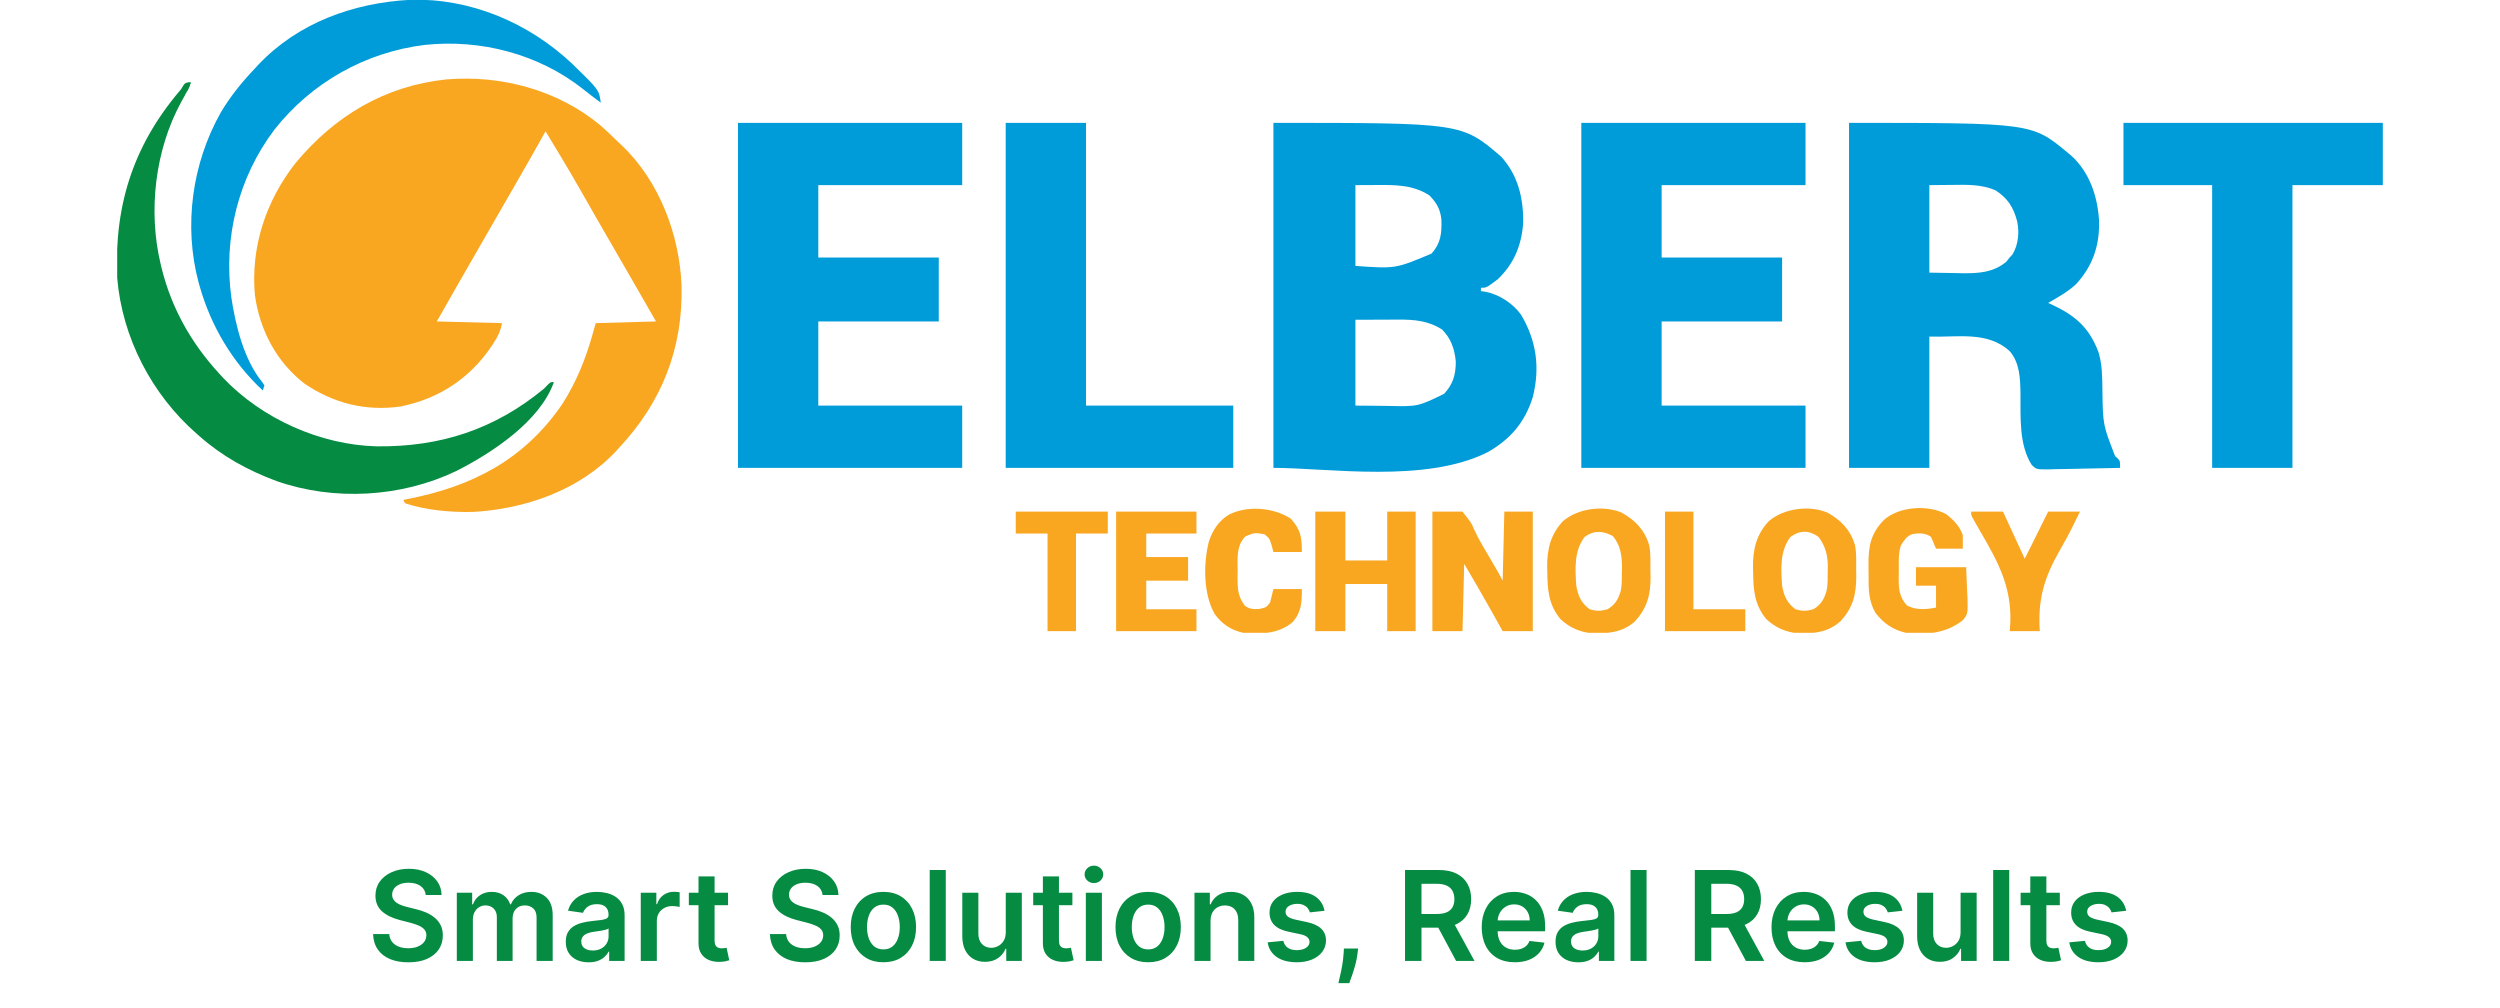 <svg width="320" height="129" viewBox="0 0 320 129" fill="none" xmlns="http://www.w3.org/2000/svg">
<g clip-path="url(#clip0_405_26921)">
<path d="M76.827 16.021C77.592 16.685 78.317 17.385 79.04 18.095C79.209 18.252 79.378 18.409 79.552 18.57C84.362 23.138 86.971 29.98 87.238 36.543C87.436 44.581 84.722 51.466 79.254 57.303C79.123 57.448 78.992 57.594 78.857 57.744C74.169 62.761 67.183 65.172 60.491 65.53C57.66 65.579 54.541 65.318 51.839 64.412C51.768 64.27 51.697 64.127 51.625 63.981C51.761 63.955 51.898 63.929 52.039 63.903C60.402 62.297 67.136 58.849 72.019 51.647C73.774 48.88 74.935 46.013 75.827 42.869C75.968 42.372 76.11 41.874 76.255 41.361C78.8 41.29 81.344 41.219 83.966 41.146C82.401 38.414 80.836 35.682 79.254 32.96C78.213 31.168 77.178 29.372 76.148 27.574C73.058 22.147 73.058 22.147 69.83 16.803C69.761 16.926 69.693 17.049 69.622 17.176C68.168 19.779 66.697 22.371 65.198 24.947C63.87 27.229 62.558 29.52 61.246 31.811C60.824 32.548 60.401 33.285 59.978 34.022C59.836 34.268 59.695 34.514 59.55 34.767C59.283 35.231 59.017 35.695 58.751 36.158C57.799 37.818 56.854 39.482 55.908 41.146C58.665 41.217 61.421 41.288 64.261 41.361C64.06 42.376 63.764 43.011 63.217 43.852C63.132 43.984 63.046 44.115 62.958 44.251C60.164 48.431 56.181 51.04 51.247 52.037C46.794 52.653 42.716 51.634 39 49.121C35.386 46.337 33.248 42.255 32.623 37.745C32.087 31.586 34.035 25.716 37.835 20.861C42.871 14.825 49.243 10.996 57.122 10.167C64.12 9.575 71.359 11.496 76.827 16.021Z" fill="#F9A620"/>
<path d="M162.998 15.726C187.098 15.726 187.098 15.726 192.127 20.034C194.316 22.411 195.024 25.416 194.964 28.579C194.753 31.423 193.771 33.795 191.698 35.76C190.263 36.837 190.263 36.837 189.556 36.837C189.556 36.98 189.556 37.122 189.556 37.268C189.744 37.292 189.932 37.316 190.126 37.34C191.9 37.695 193.631 38.812 194.697 40.284C196.672 43.62 197.146 47.039 196.196 50.84C195.172 54.075 193.335 56.23 190.414 57.881C182.441 61.895 170.025 59.888 162.998 59.888C162.998 45.314 162.998 30.741 162.998 15.726ZM173.493 23.696C173.493 27.109 173.493 30.521 173.493 34.037C178.63 34.401 178.63 34.401 183.219 32.466C184.437 31.15 184.555 29.849 184.498 28.08C184.346 26.742 183.896 25.99 182.984 25.029C180.871 23.626 178.522 23.665 176.076 23.683C174.798 23.689 174.798 23.689 173.493 23.696ZM173.493 40.93C173.493 44.556 173.493 48.182 173.493 51.917C175.043 51.93 175.043 51.93 176.625 51.944C176.945 51.948 177.264 51.952 177.593 51.956C181.472 52.048 181.472 52.048 184.844 50.409C186.004 49.15 186.322 48.006 186.344 46.316C186.191 44.681 185.75 43.349 184.577 42.169C182.859 41.069 181.045 40.895 179.036 40.909C178.894 40.91 178.752 40.91 178.606 40.91C178.084 40.911 177.562 40.914 177.04 40.917C175.87 40.921 174.699 40.926 173.493 40.93Z" fill="#009CD9"/>
<path d="M236.676 15.726C260.09 15.726 260.09 15.726 264.733 19.603C264.944 19.779 264.944 19.779 265.159 19.957C267.443 22.051 268.454 25.048 268.67 28.079C268.803 31.275 267.943 33.928 265.791 36.312C264.735 37.336 263.425 38.041 262.163 38.776C262.357 38.865 262.551 38.954 262.751 39.045C265.66 40.414 267.408 41.941 268.589 45.023C269.101 46.652 269.084 48.297 269.111 49.992C269.174 54.365 269.174 54.365 270.73 58.38C270.903 58.534 270.903 58.534 271.078 58.692C271.373 59.026 271.373 59.026 271.373 59.888C269.837 59.931 268.301 59.962 266.765 59.983C266.242 59.991 265.72 60.003 265.197 60.018C264.446 60.039 263.695 60.048 262.944 60.056C262.71 60.065 262.477 60.074 262.237 60.083C260.654 60.084 260.654 60.084 260.066 59.519C258.396 56.912 258.648 53.318 258.622 50.341C258.592 48.46 258.532 46.434 257.237 44.943C254.391 42.349 250.599 43.196 246.956 43.085C246.956 48.63 246.956 54.175 246.956 59.888C243.564 59.888 240.171 59.888 236.676 59.888C236.676 45.314 236.676 30.741 236.676 15.726ZM246.956 23.696C246.956 27.393 246.956 31.09 246.956 34.898C248.039 34.916 249.121 34.934 250.236 34.952C250.572 34.96 250.909 34.968 251.255 34.976C253.304 34.992 255.175 34.868 256.809 33.498C256.95 33.321 257.091 33.143 257.237 32.96C257.356 32.831 257.476 32.702 257.599 32.569C258.353 31.305 258.494 29.771 258.201 28.346C257.72 26.527 256.99 25.366 255.407 24.352C253.605 23.581 251.763 23.644 249.834 23.669C248.41 23.683 248.41 23.683 246.956 23.696Z" fill="#009CD9"/>
<path d="M202.408 15.726C211.879 15.726 221.35 15.726 231.108 15.726C231.108 18.356 231.108 20.986 231.108 23.696C225.03 23.696 218.951 23.696 212.689 23.696C212.689 26.753 212.689 29.81 212.689 32.96C217.778 32.96 222.867 32.96 228.11 32.96C228.11 35.661 228.11 38.362 228.11 41.146C223.021 41.146 217.932 41.146 212.689 41.146C212.689 44.7 212.689 48.255 212.689 51.917C218.767 51.917 224.846 51.917 231.108 51.917C231.108 54.547 231.108 57.178 231.108 59.888C221.637 59.888 212.166 59.888 202.408 59.888C202.408 45.314 202.408 30.741 202.408 15.726Z" fill="#009CD9"/>
<path d="M94.461 15.726C103.932 15.726 113.403 15.726 123.161 15.726C123.161 18.356 123.161 20.986 123.161 23.696C117.083 23.696 111.004 23.696 104.742 23.696C104.742 26.753 104.742 29.81 104.742 32.96C109.831 32.96 114.919 32.96 120.163 32.96C120.163 35.661 120.163 38.362 120.163 41.146C115.074 41.146 109.985 41.146 104.742 41.146C104.742 44.7 104.742 48.255 104.742 51.917C110.82 51.917 116.898 51.917 123.161 51.917C123.161 54.547 123.161 57.178 123.161 59.888C113.69 59.888 104.219 59.888 94.461 59.888C94.461 45.314 94.461 30.741 94.461 15.726Z" fill="#009CD9"/>
<path d="M271.803 15.726C282.758 15.726 293.713 15.726 305.001 15.726C305.001 18.356 305.001 20.986 305.001 23.696C301.184 23.696 297.367 23.696 293.435 23.696C293.435 35.639 293.435 47.583 293.435 59.888C290.042 59.888 286.65 59.888 283.154 59.888C283.154 47.945 283.154 36.001 283.154 23.696C279.408 23.696 275.662 23.696 271.803 23.696C271.803 21.066 271.803 18.436 271.803 15.726Z" fill="#009CD9"/>
<path d="M128.73 15.726C132.123 15.726 135.516 15.726 139.011 15.726C139.011 27.669 139.011 39.612 139.011 51.917C145.231 51.917 151.451 51.917 157.859 51.917C157.859 54.547 157.859 57.178 157.859 59.888C148.247 59.888 138.634 59.888 128.73 59.888C128.73 45.314 128.73 30.741 128.73 15.726Z" fill="#009CD9"/>
<path d="M24.423 10.556C24.101 11.439 23.67 12.217 23.205 13.033C19.839 19.189 18.938 27.02 20.568 33.822C20.604 33.972 20.639 34.122 20.676 34.277C21.95 39.452 24.48 43.926 28.064 47.824C28.227 48.003 28.39 48.182 28.558 48.367C33.539 53.606 41.008 56.949 48.209 57.131C56.347 57.226 63.284 54.978 69.615 49.763C69.854 49.518 69.854 49.518 70.098 49.267C70.472 48.901 70.472 48.901 70.9 48.901C69.136 53.939 62.94 57.996 58.391 60.296C51.333 63.674 42.754 64.159 35.371 61.565C31.725 60.21 28.412 58.392 25.494 55.795C25.389 55.703 25.284 55.612 25.176 55.517C19.424 50.497 15.634 43.213 14.999 35.545C14.592 25.942 17.251 18.109 23.607 10.928C23.995 10.556 23.995 10.556 24.423 10.556Z" fill="#058C42"/>
<path d="M52.541 -0.026C60.239 -0.251 67.67 2.92 73.243 8.161C76.689 11.517 76.689 11.517 76.898 13.141C76.666 12.966 76.434 12.791 76.202 12.616C76.044 12.498 75.886 12.38 75.723 12.258C75.353 11.977 74.988 11.69 74.627 11.399C68.953 6.913 61.53 4.986 54.383 5.749C46.785 6.672 39.873 10.563 35.12 16.601C30.502 22.714 28.582 30.452 29.605 38.023C30.153 41.666 31.206 46.011 33.571 48.92C33.663 49.056 33.754 49.193 33.848 49.333C33.778 49.546 33.707 49.759 33.634 49.979C29.75 46.377 26.99 41.713 25.549 36.609C25.506 36.459 25.463 36.31 25.42 36.155C23.48 28.908 24.583 20.913 28.257 14.402C29.467 12.365 30.932 10.544 32.563 8.833C32.723 8.659 32.882 8.484 33.047 8.305C38.166 2.892 45.242 0.364 52.541 -0.026Z" fill="#009CD9"/>
<path d="M183.346 65.489C184.618 65.489 185.89 65.489 187.201 65.489C188.332 66.926 188.332 66.926 188.637 67.659C189.232 68.993 189.992 70.226 190.735 71.481C190.997 71.931 191.258 72.381 191.518 72.831C191.686 73.122 191.686 73.122 191.858 73.419C192.027 73.715 192.189 74.016 192.341 74.322C192.412 71.407 192.483 68.492 192.555 65.489C193.757 65.489 194.959 65.489 196.197 65.489C196.197 70.537 196.197 75.584 196.197 80.784C194.924 80.784 193.652 80.784 192.341 80.784C192.165 80.469 191.989 80.154 191.807 79.829C191.566 79.398 191.324 78.967 191.083 78.536C190.968 78.33 190.853 78.125 190.735 77.913C189.652 75.982 188.533 74.079 187.415 72.167C187.344 75.011 187.274 77.855 187.201 80.784C185.929 80.784 184.656 80.784 183.346 80.784C183.346 75.737 183.346 70.69 183.346 65.489Z" fill="#F9A620"/>
<path d="M168.354 65.489C169.626 65.489 170.898 65.489 172.209 65.489C172.209 67.551 172.209 69.612 172.209 71.737C173.976 71.737 175.743 71.737 177.563 71.737C177.563 69.675 177.563 67.613 177.563 65.489C178.765 65.489 179.966 65.489 181.204 65.489C181.204 70.537 181.204 75.584 181.204 80.784C180.003 80.784 178.801 80.784 177.563 80.784C177.563 78.794 177.563 76.803 177.563 74.753C175.796 74.753 174.029 74.753 172.209 74.753C172.209 76.743 172.209 78.734 172.209 80.784C170.937 80.784 169.664 80.784 168.354 80.784C168.354 75.737 168.354 70.69 168.354 65.489Z" fill="#F9A620"/>
<path d="M233.906 65.61C235.64 66.573 236.856 67.822 237.433 69.746C237.652 70.796 237.583 71.892 237.588 72.962C237.592 73.209 237.596 73.456 237.601 73.71C237.611 76.027 237.2 77.772 235.606 79.492C234.024 80.934 232.275 81.1 230.194 81.067C228.6 80.933 227.258 80.338 226.083 79.243C224.57 77.415 224.422 75.505 224.402 73.231C224.396 72.998 224.39 72.765 224.383 72.525C224.366 70.28 224.844 68.365 226.41 66.708C228.325 65.061 231.572 64.645 233.906 65.61ZM229.181 68.721C227.813 70.505 227.964 72.826 228.11 74.968C228.326 76.254 228.748 77.197 229.824 77.984C230.713 78.249 231.216 78.228 232.113 77.984C233.09 77.39 233.472 76.737 233.805 75.624C233.966 74.819 233.941 74.009 233.946 73.191C233.951 73.014 233.955 72.837 233.96 72.655C233.969 71.143 233.699 69.973 232.782 68.734C231.593 67.857 230.392 67.835 229.181 68.721Z" fill="#F9A620"/>
<path d="M207.561 65.61C209.294 66.573 210.509 67.821 211.087 69.743C211.312 70.825 211.247 71.955 211.255 73.056C211.261 73.311 211.268 73.567 211.274 73.83C211.29 76.121 210.824 77.869 209.246 79.558C207.67 80.946 205.895 81.099 203.871 81.059C202.266 80.943 200.919 80.345 199.737 79.243C198.224 77.415 198.076 75.505 198.056 73.231C198.05 72.998 198.044 72.765 198.038 72.525C198.02 70.28 198.498 68.365 200.064 66.708C201.98 65.061 205.227 64.645 207.561 65.61ZM202.835 68.721C201.467 70.505 201.619 72.826 201.764 74.968C201.98 76.254 202.402 77.197 203.478 77.984C204.368 78.249 204.871 78.228 205.767 77.984C206.744 77.39 207.126 76.737 207.459 75.623C207.619 74.823 207.596 74.018 207.601 73.204C207.605 73.029 207.61 72.854 207.614 72.674C207.624 71.192 207.432 69.757 206.436 68.613C205.17 67.933 204.037 67.842 202.835 68.721Z" fill="#F9A620"/>
<path d="M249.141 65.832C250.062 66.559 250.866 67.379 251.24 68.506C251.24 69.075 251.24 69.643 251.24 70.229C250.109 70.229 248.978 70.229 247.813 70.229C247.601 69.731 247.389 69.234 247.17 68.721C246.424 68.207 245.687 68.221 244.8 68.359C244.041 68.628 243.752 69.133 243.315 69.798C242.961 70.868 243.052 71.977 243.047 73.097C243.043 73.34 243.039 73.583 243.034 73.834C243.027 75.298 243.067 76.392 244.105 77.513C245.303 78.132 246.536 78.01 247.813 77.769C247.813 76.845 247.813 75.921 247.813 74.969C246.965 74.969 246.117 74.969 245.243 74.969C245.243 74.186 245.243 73.404 245.243 72.599C247.363 72.599 249.484 72.599 251.668 72.599C251.708 73.599 251.748 74.598 251.789 75.628C251.806 75.941 251.824 76.253 251.842 76.575C251.88 78.571 251.88 78.571 251.264 79.369C249.139 81.071 246.581 81.292 243.958 81C242.29 80.608 241.088 79.793 240.049 78.429C239.16 76.864 239.173 75.372 239.178 73.62C239.179 73.167 239.174 72.714 239.168 72.26C239.157 69.879 239.449 68.323 241.131 66.564C243.05 64.819 246.862 64.553 249.141 65.832Z" fill="#F9A620"/>
<path d="M142.865 65.489C146.258 65.489 149.65 65.489 153.146 65.489C153.146 66.413 153.146 67.338 153.146 68.29C151.026 68.29 148.905 68.29 146.72 68.29C146.72 69.285 146.72 70.28 146.72 71.306C148.487 71.306 150.254 71.306 152.075 71.306C152.075 72.301 152.075 73.296 152.075 74.322C150.308 74.322 148.541 74.322 146.72 74.322C146.72 75.53 146.72 76.739 146.72 77.984C148.841 77.984 150.961 77.984 153.146 77.984C153.146 78.908 153.146 79.832 153.146 80.784C149.753 80.784 146.361 80.784 142.865 80.784C142.865 75.737 142.865 70.69 142.865 65.489Z" fill="#F9A620"/>
<path d="M165.207 66.378C166.476 67.743 166.64 68.78 166.64 70.659C165.438 70.659 164.237 70.659 162.999 70.659C162.873 70.193 162.873 70.193 162.744 69.717C162.489 68.915 162.489 68.915 161.861 68.384C160.583 68.169 160.583 68.169 159.411 68.653C158.205 69.9 158.422 71.478 158.421 73.11C158.415 73.37 158.41 73.63 158.405 73.897C158.4 75.374 158.446 76.368 159.358 77.553C160.034 77.994 160.395 77.986 161.205 77.943C162.061 77.76 162.061 77.76 162.57 77.122C162.712 76.553 162.853 75.985 162.999 75.399C164.2 75.399 165.402 75.399 166.64 75.399C166.64 77.081 166.586 78.425 165.397 79.685C163.552 81.163 161.406 81.177 159.143 81C157.602 80.664 156.44 79.906 155.502 78.63C154.017 76.056 154.019 72.203 154.726 69.352C155.196 67.889 156.005 66.647 157.336 65.853C159.716 64.678 163.004 64.956 165.207 66.378Z" fill="#F9A620"/>
<path d="M252.312 65.489C253.655 65.489 254.998 65.489 256.382 65.489C257.301 67.48 258.22 69.47 259.166 71.521C259.551 70.748 259.551 70.748 259.943 69.959C260.683 68.469 261.424 66.979 262.165 65.489C263.508 65.489 264.851 65.489 266.234 65.489C266.018 65.929 265.801 66.369 265.578 66.822C265.501 66.983 265.423 67.144 265.343 67.31C264.833 68.351 264.282 69.357 263.699 70.359C261.687 73.88 260.82 76.623 261.094 80.784C259.822 80.784 258.549 80.784 257.239 80.784C257.279 80.278 257.279 80.278 257.32 79.762C257.511 75.046 255.695 71.824 253.383 67.859C253.164 67.477 252.947 67.094 252.731 66.709C252.607 66.492 252.607 66.492 252.481 66.27C252.312 65.92 252.312 65.92 252.312 65.489Z" fill="#F9A620"/>
<path d="M130.016 65.489C133.903 65.489 137.79 65.489 141.796 65.489C141.796 66.413 141.796 67.338 141.796 68.29C140.453 68.29 139.11 68.29 137.726 68.29C137.726 72.413 137.726 76.536 137.726 80.784C136.525 80.784 135.323 80.784 134.085 80.784C134.085 76.661 134.085 72.538 134.085 68.29C132.742 68.29 131.399 68.29 130.016 68.29C130.016 67.366 130.016 66.441 130.016 65.489Z" fill="#F9A620"/>
<path d="M213.117 65.489C214.319 65.489 215.52 65.489 216.758 65.489C216.758 69.612 216.758 73.736 216.758 77.984C218.949 77.984 221.14 77.984 223.398 77.984C223.398 78.908 223.398 79.832 223.398 80.784C220.005 80.784 216.613 80.784 213.117 80.784C213.117 75.737 213.117 70.69 213.117 65.489Z" fill="#F9A620"/>
<path d="M24.423 10.556C24.276 11.067 24.276 11.067 23.995 11.633C23.433 11.915 23.433 11.915 22.924 12.064C23.596 10.556 23.596 10.556 24.423 10.556Z" fill="#058C42"/>
</g>
<path d="M54.495 114.562C54.442 114.066 54.218 113.68 53.825 113.403C53.434 113.127 52.927 112.989 52.302 112.989C51.862 112.989 51.486 113.055 51.171 113.188C50.857 113.32 50.616 113.5 50.45 113.727C50.283 113.955 50.198 114.214 50.194 114.506C50.194 114.748 50.249 114.958 50.359 115.136C50.472 115.314 50.626 115.466 50.819 115.591C51.012 115.712 51.226 115.814 51.461 115.898C51.696 115.981 51.932 116.051 52.171 116.108L53.262 116.381C53.702 116.483 54.124 116.621 54.529 116.795C54.938 116.97 55.304 117.189 55.626 117.455C55.952 117.72 56.209 118.04 56.398 118.415C56.588 118.79 56.682 119.229 56.682 119.733C56.682 120.415 56.508 121.015 56.16 121.534C55.811 122.049 55.307 122.453 54.648 122.744C53.993 123.032 53.2 123.176 52.268 123.176C51.362 123.176 50.577 123.036 49.91 122.756C49.247 122.475 48.728 122.066 48.353 121.528C47.982 120.991 47.781 120.335 47.751 119.562H49.825C49.855 119.968 49.98 120.305 50.2 120.574C50.419 120.843 50.705 121.044 51.057 121.176C51.414 121.309 51.811 121.375 52.251 121.375C52.709 121.375 53.111 121.307 53.455 121.17C53.804 121.03 54.077 120.837 54.273 120.591C54.47 120.341 54.571 120.049 54.575 119.716C54.571 119.413 54.482 119.163 54.307 118.966C54.133 118.765 53.889 118.598 53.575 118.466C53.264 118.33 52.9 118.208 52.484 118.102L51.16 117.761C50.202 117.515 49.444 117.142 48.887 116.642C48.334 116.138 48.057 115.47 48.057 114.636C48.057 113.951 48.243 113.35 48.614 112.835C48.989 112.32 49.499 111.92 50.143 111.636C50.787 111.348 51.516 111.205 52.33 111.205C53.156 111.205 53.88 111.348 54.501 111.636C55.126 111.92 55.616 112.316 55.972 112.824C56.328 113.328 56.512 113.907 56.523 114.562H54.495ZM58.471 123V114.273H60.437V115.756H60.539C60.721 115.256 61.022 114.866 61.443 114.585C61.863 114.301 62.365 114.159 62.948 114.159C63.539 114.159 64.037 114.303 64.442 114.591C64.852 114.875 65.139 115.263 65.306 115.756H65.397C65.59 115.271 65.916 114.884 66.374 114.597C66.836 114.305 67.384 114.159 68.016 114.159C68.819 114.159 69.475 114.413 69.982 114.92C70.49 115.428 70.744 116.169 70.744 117.142V123H68.681V117.46C68.681 116.919 68.537 116.523 68.249 116.273C67.961 116.019 67.609 115.892 67.192 115.892C66.696 115.892 66.308 116.047 66.028 116.358C65.751 116.665 65.613 117.064 65.613 117.557V123H63.596V117.375C63.596 116.924 63.459 116.564 63.187 116.295C62.918 116.027 62.566 115.892 62.13 115.892C61.834 115.892 61.566 115.968 61.323 116.119C61.081 116.267 60.888 116.477 60.744 116.75C60.6 117.019 60.528 117.333 60.528 117.693V123H58.471ZM75.342 123.176C74.789 123.176 74.29 123.078 73.847 122.881C73.408 122.68 73.059 122.384 72.802 121.994C72.548 121.604 72.421 121.123 72.421 120.551C72.421 120.059 72.512 119.652 72.694 119.33C72.876 119.008 73.124 118.75 73.438 118.557C73.753 118.364 74.107 118.218 74.501 118.119C74.898 118.017 75.309 117.943 75.734 117.898C76.245 117.845 76.66 117.797 76.978 117.756C77.296 117.71 77.527 117.642 77.671 117.551C77.819 117.456 77.893 117.311 77.893 117.114V117.08C77.893 116.652 77.766 116.32 77.512 116.085C77.258 115.85 76.893 115.733 76.415 115.733C75.912 115.733 75.512 115.843 75.217 116.062C74.925 116.282 74.728 116.542 74.626 116.841L72.705 116.568C72.857 116.038 73.107 115.595 73.455 115.239C73.804 114.879 74.23 114.61 74.734 114.432C75.237 114.25 75.794 114.159 76.404 114.159C76.825 114.159 77.243 114.208 77.66 114.307C78.076 114.405 78.457 114.568 78.802 114.795C79.147 115.019 79.423 115.324 79.631 115.71C79.844 116.097 79.95 116.58 79.95 117.159V123H77.972V121.801H77.904C77.779 122.044 77.603 122.271 77.376 122.483C77.152 122.691 76.87 122.86 76.529 122.989C76.192 123.114 75.796 123.176 75.342 123.176ZM75.876 121.665C76.289 121.665 76.647 121.583 76.95 121.42C77.253 121.254 77.486 121.034 77.648 120.761C77.815 120.489 77.898 120.191 77.898 119.869V118.841C77.834 118.894 77.724 118.943 77.569 118.989C77.417 119.034 77.247 119.074 77.058 119.108C76.868 119.142 76.681 119.172 76.495 119.199C76.309 119.225 76.148 119.248 76.012 119.267C75.705 119.309 75.431 119.377 75.188 119.472C74.946 119.566 74.754 119.699 74.614 119.869C74.474 120.036 74.404 120.252 74.404 120.517C74.404 120.896 74.542 121.182 74.819 121.375C75.095 121.568 75.448 121.665 75.876 121.665ZM82.018 123V114.273H84.012V115.727H84.103C84.262 115.223 84.535 114.835 84.921 114.562C85.311 114.286 85.756 114.148 86.256 114.148C86.37 114.148 86.497 114.153 86.637 114.165C86.781 114.172 86.9 114.186 86.995 114.205V116.097C86.908 116.066 86.77 116.04 86.58 116.017C86.395 115.991 86.215 115.977 86.04 115.977C85.665 115.977 85.328 116.059 85.029 116.222C84.734 116.381 84.501 116.602 84.33 116.886C84.16 117.17 84.075 117.498 84.075 117.869V123H82.018ZM93.188 114.273V115.864H88.171V114.273H93.188ZM89.41 112.182H91.467V120.375C91.467 120.652 91.508 120.864 91.592 121.011C91.679 121.155 91.792 121.254 91.933 121.307C92.073 121.36 92.228 121.386 92.398 121.386C92.527 121.386 92.645 121.377 92.751 121.358C92.861 121.339 92.944 121.322 93.001 121.307L93.347 122.915C93.237 122.953 93.08 122.994 92.876 123.04C92.675 123.085 92.429 123.112 92.137 123.119C91.622 123.134 91.158 123.057 90.745 122.886C90.332 122.712 90.004 122.443 89.762 122.08C89.523 121.716 89.406 121.261 89.41 120.716V112.182ZM105.292 114.562C105.239 114.066 105.015 113.68 104.621 113.403C104.231 113.127 103.724 112.989 103.099 112.989C102.659 112.989 102.282 113.055 101.968 113.188C101.654 113.32 101.413 113.5 101.246 113.727C101.08 113.955 100.995 114.214 100.991 114.506C100.991 114.748 101.046 114.958 101.156 115.136C101.269 115.314 101.423 115.466 101.616 115.591C101.809 115.712 102.023 115.814 102.258 115.898C102.493 115.981 102.729 116.051 102.968 116.108L104.059 116.381C104.498 116.483 104.921 116.621 105.326 116.795C105.735 116.97 106.101 117.189 106.423 117.455C106.748 117.72 107.006 118.04 107.195 118.415C107.385 118.79 107.479 119.229 107.479 119.733C107.479 120.415 107.305 121.015 106.957 121.534C106.608 122.049 106.104 122.453 105.445 122.744C104.79 123.032 103.996 123.176 103.065 123.176C102.159 123.176 101.373 123.036 100.707 122.756C100.044 122.475 99.525 122.066 99.15 121.528C98.779 120.991 98.578 120.335 98.548 119.562H100.621C100.652 119.968 100.777 120.305 100.996 120.574C101.216 120.843 101.502 121.044 101.854 121.176C102.21 121.309 102.608 121.375 103.048 121.375C103.506 121.375 103.907 121.307 104.252 121.17C104.601 121.03 104.873 120.837 105.07 120.591C105.267 120.341 105.368 120.049 105.371 119.716C105.368 119.413 105.279 119.163 105.104 118.966C104.93 118.765 104.686 118.598 104.371 118.466C104.061 118.33 103.697 118.208 103.281 118.102L101.957 117.761C100.998 117.515 100.241 117.142 99.684 116.642C99.131 116.138 98.854 115.47 98.854 114.636C98.854 113.951 99.04 113.35 99.411 112.835C99.786 112.32 100.296 111.92 100.94 111.636C101.584 111.348 102.313 111.205 103.127 111.205C103.953 111.205 104.676 111.348 105.298 111.636C105.923 111.92 106.413 112.316 106.769 112.824C107.125 113.328 107.309 113.907 107.32 114.562H105.292ZM113.075 123.17C112.222 123.17 111.484 122.983 110.859 122.608C110.234 122.233 109.749 121.708 109.404 121.034C109.063 120.36 108.893 119.572 108.893 118.67C108.893 117.769 109.063 116.979 109.404 116.301C109.749 115.623 110.234 115.097 110.859 114.722C111.484 114.347 112.222 114.159 113.075 114.159C113.927 114.159 114.665 114.347 115.29 114.722C115.915 115.097 116.398 115.623 116.739 116.301C117.084 116.979 117.256 117.769 117.256 118.67C117.256 119.572 117.084 120.36 116.739 121.034C116.398 121.708 115.915 122.233 115.29 122.608C114.665 122.983 113.927 123.17 113.075 123.17ZM113.086 121.523C113.548 121.523 113.934 121.396 114.245 121.142C114.556 120.884 114.787 120.54 114.938 120.108C115.094 119.676 115.171 119.195 115.171 118.665C115.171 118.131 115.094 117.648 114.938 117.216C114.787 116.78 114.556 116.434 114.245 116.176C113.934 115.919 113.548 115.79 113.086 115.79C112.612 115.79 112.219 115.919 111.904 116.176C111.594 116.434 111.361 116.78 111.205 117.216C111.054 117.648 110.978 118.131 110.978 118.665C110.978 119.195 111.054 119.676 111.205 120.108C111.361 120.54 111.594 120.884 111.904 121.142C112.219 121.396 112.612 121.523 113.086 121.523ZM121.059 111.364V123H119.002V111.364H121.059ZM128.737 119.33V114.273H130.793V123H128.799V121.449H128.708C128.511 121.937 128.187 122.337 127.737 122.648C127.29 122.958 126.738 123.114 126.083 123.114C125.511 123.114 125.005 122.987 124.566 122.733C124.13 122.475 123.79 122.102 123.543 121.614C123.297 121.121 123.174 120.527 123.174 119.83V114.273H125.231V119.511C125.231 120.064 125.382 120.504 125.685 120.83C125.988 121.155 126.386 121.318 126.879 121.318C127.182 121.318 127.475 121.244 127.759 121.097C128.043 120.949 128.276 120.729 128.458 120.438C128.644 120.142 128.737 119.773 128.737 119.33ZM137.266 114.273V115.864H132.249V114.273H137.266ZM133.488 112.182H135.545V120.375C135.545 120.652 135.586 120.864 135.67 121.011C135.757 121.155 135.871 121.254 136.011 121.307C136.151 121.36 136.306 121.386 136.477 121.386C136.605 121.386 136.723 121.377 136.829 121.358C136.939 121.339 137.022 121.322 137.079 121.307L137.425 122.915C137.316 122.953 137.158 122.994 136.954 123.04C136.753 123.085 136.507 123.112 136.215 123.119C135.7 123.134 135.236 123.057 134.823 122.886C134.41 122.712 134.083 122.443 133.84 122.08C133.602 121.716 133.484 121.261 133.488 120.716V112.182ZM138.987 123V114.273H141.043V123H138.987ZM140.021 113.034C139.695 113.034 139.415 112.926 139.18 112.71C138.945 112.491 138.827 112.227 138.827 111.92C138.827 111.61 138.945 111.347 139.18 111.131C139.415 110.911 139.695 110.801 140.021 110.801C140.35 110.801 140.63 110.911 140.862 111.131C141.096 111.347 141.214 111.61 141.214 111.92C141.214 112.227 141.096 112.491 140.862 112.71C140.63 112.926 140.35 113.034 140.021 113.034ZM146.965 123.17C146.113 123.17 145.374 122.983 144.749 122.608C144.124 122.233 143.639 121.708 143.295 121.034C142.954 120.36 142.783 119.572 142.783 118.67C142.783 117.769 142.954 116.979 143.295 116.301C143.639 115.623 144.124 115.097 144.749 114.722C145.374 114.347 146.113 114.159 146.965 114.159C147.817 114.159 148.556 114.347 149.181 114.722C149.806 115.097 150.289 115.623 150.63 116.301C150.975 116.979 151.147 117.769 151.147 118.67C151.147 119.572 150.975 120.36 150.63 121.034C150.289 121.708 149.806 122.233 149.181 122.608C148.556 122.983 147.817 123.17 146.965 123.17ZM146.977 121.523C147.439 121.523 147.825 121.396 148.136 121.142C148.446 120.884 148.677 120.54 148.829 120.108C148.984 119.676 149.062 119.195 149.062 118.665C149.062 118.131 148.984 117.648 148.829 117.216C148.677 116.78 148.446 116.434 148.136 116.176C147.825 115.919 147.439 115.79 146.977 115.79C146.503 115.79 146.109 115.919 145.795 116.176C145.484 116.434 145.251 116.78 145.096 117.216C144.944 117.648 144.869 118.131 144.869 118.665C144.869 119.195 144.944 119.676 145.096 120.108C145.251 120.54 145.484 120.884 145.795 121.142C146.109 121.396 146.503 121.523 146.977 121.523ZM154.95 117.886V123H152.893V114.273H154.859V115.756H154.961C155.162 115.267 155.482 114.879 155.921 114.591C156.364 114.303 156.912 114.159 157.563 114.159C158.165 114.159 158.69 114.288 159.137 114.545C159.588 114.803 159.936 115.176 160.183 115.665C160.433 116.153 160.556 116.746 160.552 117.443V123H158.495V117.761C158.495 117.178 158.344 116.722 158.04 116.392C157.741 116.062 157.326 115.898 156.796 115.898C156.436 115.898 156.116 115.977 155.836 116.136C155.559 116.292 155.342 116.517 155.183 116.812C155.027 117.108 154.95 117.466 154.95 117.886ZM169.54 116.58L167.665 116.784C167.612 116.595 167.52 116.417 167.387 116.25C167.258 116.083 167.084 115.949 166.864 115.847C166.645 115.744 166.376 115.693 166.058 115.693C165.629 115.693 165.27 115.786 164.978 115.972C164.69 116.157 164.548 116.398 164.552 116.693C164.548 116.947 164.641 117.153 164.83 117.312C165.023 117.472 165.342 117.602 165.785 117.705L167.273 118.023C168.099 118.201 168.713 118.483 169.114 118.869C169.52 119.256 169.724 119.761 169.728 120.386C169.724 120.936 169.563 121.42 169.245 121.841C168.931 122.258 168.493 122.583 167.933 122.818C167.372 123.053 166.728 123.17 166.001 123.17C164.933 123.17 164.073 122.947 163.421 122.5C162.77 122.049 162.381 121.422 162.256 120.619L164.262 120.426C164.353 120.82 164.546 121.117 164.842 121.318C165.137 121.519 165.522 121.619 165.995 121.619C166.484 121.619 166.876 121.519 167.171 121.318C167.47 121.117 167.62 120.869 167.62 120.574C167.62 120.324 167.523 120.117 167.33 119.955C167.141 119.792 166.845 119.667 166.444 119.58L164.955 119.267C164.118 119.093 163.499 118.799 163.097 118.386C162.696 117.97 162.497 117.443 162.501 116.807C162.497 116.269 162.643 115.803 162.938 115.409C163.237 115.011 163.652 114.705 164.183 114.489C164.717 114.269 165.332 114.159 166.029 114.159C167.052 114.159 167.857 114.377 168.444 114.812C169.035 115.248 169.4 115.837 169.54 116.58ZM173.839 121.409L173.765 122.034C173.712 122.511 173.617 122.996 173.481 123.489C173.348 123.985 173.208 124.441 173.06 124.858C172.913 125.275 172.793 125.602 172.702 125.841H171.316C171.369 125.61 171.441 125.295 171.532 124.898C171.627 124.5 171.718 124.053 171.805 123.557C171.892 123.061 171.951 122.557 171.981 122.045L172.021 121.409H173.839ZM179.843 123V111.364H184.207C185.101 111.364 185.851 111.519 186.457 111.83C187.067 112.14 187.527 112.576 187.837 113.136C188.152 113.693 188.309 114.343 188.309 115.085C188.309 115.831 188.15 116.479 187.832 117.028C187.517 117.574 187.053 117.996 186.44 118.295C185.826 118.591 185.072 118.739 184.178 118.739H181.07V116.989H183.894C184.417 116.989 184.845 116.917 185.178 116.773C185.512 116.625 185.758 116.411 185.917 116.131C186.08 115.847 186.161 115.498 186.161 115.085C186.161 114.672 186.08 114.32 185.917 114.028C185.754 113.733 185.506 113.509 185.173 113.358C184.839 113.203 184.409 113.125 183.883 113.125H181.951V123H179.843ZM185.854 117.727L188.735 123H186.383L183.553 117.727H185.854ZM193.897 123.17C193.022 123.17 192.266 122.989 191.63 122.625C190.997 122.258 190.511 121.739 190.17 121.068C189.829 120.394 189.658 119.6 189.658 118.688C189.658 117.79 189.829 117.002 190.17 116.324C190.514 115.642 190.996 115.112 191.613 114.733C192.23 114.35 192.956 114.159 193.789 114.159C194.327 114.159 194.835 114.246 195.312 114.42C195.793 114.591 196.217 114.856 196.585 115.216C196.956 115.576 197.247 116.034 197.46 116.591C197.672 117.144 197.778 117.803 197.778 118.568V119.199H190.624V117.812H195.806C195.802 117.419 195.717 117.068 195.55 116.761C195.384 116.451 195.151 116.206 194.852 116.028C194.556 115.85 194.211 115.761 193.817 115.761C193.397 115.761 193.028 115.864 192.71 116.068C192.391 116.269 192.143 116.534 191.965 116.864C191.791 117.189 191.702 117.547 191.698 117.938V119.148C191.698 119.655 191.791 120.091 191.977 120.455C192.162 120.814 192.422 121.091 192.755 121.284C193.088 121.473 193.478 121.568 193.925 121.568C194.225 121.568 194.496 121.527 194.738 121.443C194.98 121.356 195.191 121.229 195.369 121.062C195.547 120.896 195.681 120.689 195.772 120.443L197.692 120.659C197.571 121.167 197.34 121.61 196.999 121.989C196.662 122.364 196.23 122.655 195.704 122.864C195.177 123.068 194.575 123.17 193.897 123.17ZM202.029 123.176C201.476 123.176 200.978 123.078 200.535 122.881C200.095 122.68 199.747 122.384 199.489 121.994C199.236 121.604 199.109 121.123 199.109 120.551C199.109 120.059 199.2 119.652 199.381 119.33C199.563 119.008 199.811 118.75 200.126 118.557C200.44 118.364 200.794 118.218 201.188 118.119C201.586 118.017 201.997 117.943 202.421 117.898C202.933 117.845 203.347 117.797 203.665 117.756C203.984 117.71 204.215 117.642 204.359 117.551C204.506 117.456 204.58 117.311 204.58 117.114V117.08C204.58 116.652 204.453 116.32 204.2 116.085C203.946 115.85 203.58 115.733 203.103 115.733C202.599 115.733 202.2 115.843 201.904 116.062C201.612 116.282 201.415 116.542 201.313 116.841L199.393 116.568C199.544 116.038 199.794 115.595 200.143 115.239C200.491 114.879 200.917 114.61 201.421 114.432C201.925 114.25 202.482 114.159 203.092 114.159C203.512 114.159 203.931 114.208 204.347 114.307C204.764 114.405 205.145 114.568 205.489 114.795C205.834 115.019 206.111 115.324 206.319 115.71C206.531 116.097 206.637 116.58 206.637 117.159V123H204.66V121.801H204.592C204.467 122.044 204.29 122.271 204.063 122.483C203.84 122.691 203.558 122.86 203.217 122.989C202.879 123.114 202.484 123.176 202.029 123.176ZM202.563 121.665C202.976 121.665 203.334 121.583 203.637 121.42C203.94 121.254 204.173 121.034 204.336 120.761C204.503 120.489 204.586 120.191 204.586 119.869V118.841C204.522 118.894 204.412 118.943 204.256 118.989C204.105 119.034 203.934 119.074 203.745 119.108C203.556 119.142 203.368 119.172 203.183 119.199C202.997 119.225 202.836 119.248 202.7 119.267C202.393 119.309 202.118 119.377 201.876 119.472C201.633 119.566 201.442 119.699 201.302 119.869C201.162 120.036 201.092 120.252 201.092 120.517C201.092 120.896 201.23 121.182 201.506 121.375C201.783 121.568 202.135 121.665 202.563 121.665ZM210.762 111.364V123H208.705V111.364H210.762ZM216.937 123V111.364H221.3C222.194 111.364 222.944 111.519 223.55 111.83C224.16 112.14 224.621 112.576 224.931 113.136C225.246 113.693 225.403 114.343 225.403 115.085C225.403 115.831 225.244 116.479 224.925 117.028C224.611 117.574 224.147 117.996 223.533 118.295C222.92 118.591 222.166 118.739 221.272 118.739H218.164V116.989H220.988C221.511 116.989 221.939 116.917 222.272 116.773C222.605 116.625 222.852 116.411 223.011 116.131C223.174 115.847 223.255 115.498 223.255 115.085C223.255 114.672 223.174 114.32 223.011 114.028C222.848 113.733 222.6 113.509 222.266 113.358C221.933 113.203 221.503 113.125 220.977 113.125H219.045V123H216.937ZM222.948 117.727L225.829 123H223.477L220.647 117.727H222.948ZM230.991 123.17C230.116 123.17 229.36 122.989 228.724 122.625C228.091 122.258 227.604 121.739 227.263 121.068C226.923 120.394 226.752 119.6 226.752 118.688C226.752 117.79 226.923 117.002 227.263 116.324C227.608 115.642 228.089 115.112 228.707 114.733C229.324 114.35 230.049 114.159 230.883 114.159C231.421 114.159 231.928 114.246 232.406 114.42C232.887 114.591 233.311 114.856 233.678 115.216C234.049 115.576 234.341 116.034 234.553 116.591C234.765 117.144 234.871 117.803 234.871 118.568V119.199H227.718V117.812H232.9C232.896 117.419 232.811 117.068 232.644 116.761C232.478 116.451 232.245 116.206 231.945 116.028C231.65 115.85 231.305 115.761 230.911 115.761C230.491 115.761 230.121 115.864 229.803 116.068C229.485 116.269 229.237 116.534 229.059 116.864C228.885 117.189 228.796 117.547 228.792 117.938V119.148C228.792 119.655 228.885 120.091 229.07 120.455C229.256 120.814 229.515 121.091 229.849 121.284C230.182 121.473 230.572 121.568 231.019 121.568C231.318 121.568 231.589 121.527 231.832 121.443C232.074 121.356 232.284 121.229 232.462 121.062C232.64 120.896 232.775 120.689 232.866 120.443L234.786 120.659C234.665 121.167 234.434 121.61 234.093 121.989C233.756 122.364 233.324 122.655 232.798 122.864C232.271 123.068 231.669 123.17 230.991 123.17ZM243.509 116.58L241.634 116.784C241.581 116.595 241.488 116.417 241.356 116.25C241.227 116.083 241.053 115.949 240.833 115.847C240.613 115.744 240.344 115.693 240.026 115.693C239.598 115.693 239.238 115.786 238.947 115.972C238.659 116.157 238.517 116.398 238.521 116.693C238.517 116.947 238.61 117.153 238.799 117.312C238.992 117.472 239.31 117.602 239.754 117.705L241.242 118.023C242.068 118.201 242.682 118.483 243.083 118.869C243.488 119.256 243.693 119.761 243.697 120.386C243.693 120.936 243.532 121.42 243.214 121.841C242.899 122.258 242.462 122.583 241.901 122.818C241.341 123.053 240.697 123.17 239.969 123.17C238.901 123.17 238.041 122.947 237.39 122.5C236.738 122.049 236.35 121.422 236.225 120.619L238.231 120.426C238.322 120.82 238.515 121.117 238.81 121.318C239.106 121.519 239.49 121.619 239.964 121.619C240.452 121.619 240.844 121.519 241.14 121.318C241.439 121.117 241.589 120.869 241.589 120.574C241.589 120.324 241.492 120.117 241.299 119.955C241.11 119.792 240.814 119.667 240.413 119.58L238.924 119.267C238.087 119.093 237.468 118.799 237.066 118.386C236.665 117.97 236.466 117.443 236.469 116.807C236.466 116.269 236.612 115.803 236.907 115.409C237.206 115.011 237.621 114.705 238.151 114.489C238.685 114.269 239.301 114.159 239.998 114.159C241.021 114.159 241.826 114.377 242.413 114.812C243.004 115.248 243.369 115.837 243.509 116.58ZM250.955 119.33V114.273H253.012V123H251.018V121.449H250.927C250.73 121.937 250.406 122.337 249.955 122.648C249.508 122.958 248.957 123.114 248.302 123.114C247.73 123.114 247.224 122.987 246.785 122.733C246.349 122.475 246.008 122.102 245.762 121.614C245.516 121.121 245.393 120.527 245.393 119.83V114.273H247.45V119.511C247.45 120.064 247.601 120.504 247.904 120.83C248.207 121.155 248.605 121.318 249.097 121.318C249.4 121.318 249.694 121.244 249.978 121.097C250.262 120.949 250.495 120.729 250.677 120.438C250.862 120.142 250.955 119.773 250.955 119.33ZM257.184 111.364V123H255.127V111.364H257.184ZM263.657 114.273V115.864H258.64V114.273H263.657ZM259.879 112.182H261.935V120.375C261.935 120.652 261.977 120.864 262.06 121.011C262.147 121.155 262.261 121.254 262.401 121.307C262.541 121.36 262.697 121.386 262.867 121.386C262.996 121.386 263.113 121.377 263.219 121.358C263.329 121.339 263.413 121.322 263.469 121.307L263.816 122.915C263.706 122.953 263.549 122.994 263.344 123.04C263.144 123.085 262.897 123.112 262.606 123.119C262.091 123.134 261.627 123.057 261.214 122.886C260.801 122.712 260.473 122.443 260.231 122.08C259.992 121.716 259.875 121.261 259.879 120.716V112.182ZM272.15 116.58L270.275 116.784C270.222 116.595 270.129 116.417 269.996 116.25C269.868 116.083 269.693 115.949 269.474 115.847C269.254 115.744 268.985 115.693 268.667 115.693C268.239 115.693 267.879 115.786 267.587 115.972C267.299 116.157 267.157 116.398 267.161 116.693C267.157 116.947 267.25 117.153 267.44 117.312C267.633 117.472 267.951 117.602 268.394 117.705L269.883 118.023C270.709 118.201 271.322 118.483 271.724 118.869C272.129 119.256 272.334 119.761 272.337 120.386C272.334 120.936 272.173 121.42 271.854 121.841C271.54 122.258 271.103 122.583 270.542 122.818C269.981 123.053 269.337 123.17 268.61 123.17C267.542 123.17 266.682 122.947 266.031 122.5C265.379 122.049 264.991 121.422 264.866 120.619L266.871 120.426C266.962 120.82 267.156 121.117 267.451 121.318C267.746 121.519 268.131 121.619 268.604 121.619C269.093 121.619 269.485 121.519 269.781 121.318C270.08 121.117 270.229 120.869 270.229 120.574C270.229 120.324 270.133 120.117 269.94 119.955C269.75 119.792 269.455 119.667 269.053 119.58L267.565 119.267C266.728 119.093 266.108 118.799 265.707 118.386C265.305 117.97 265.106 117.443 265.11 116.807C265.106 116.269 265.252 115.803 265.548 115.409C265.847 115.011 266.262 114.705 266.792 114.489C267.326 114.269 267.942 114.159 268.638 114.159C269.661 114.159 270.466 114.377 271.053 114.812C271.644 115.248 272.01 115.837 272.15 116.58Z" fill="#058C42"/>
<defs>
<clipPath id="clip0_405_26921">
<rect width="290" height="81" fill="white" transform="translate(15)"/>
</clipPath>
</defs>
</svg>
